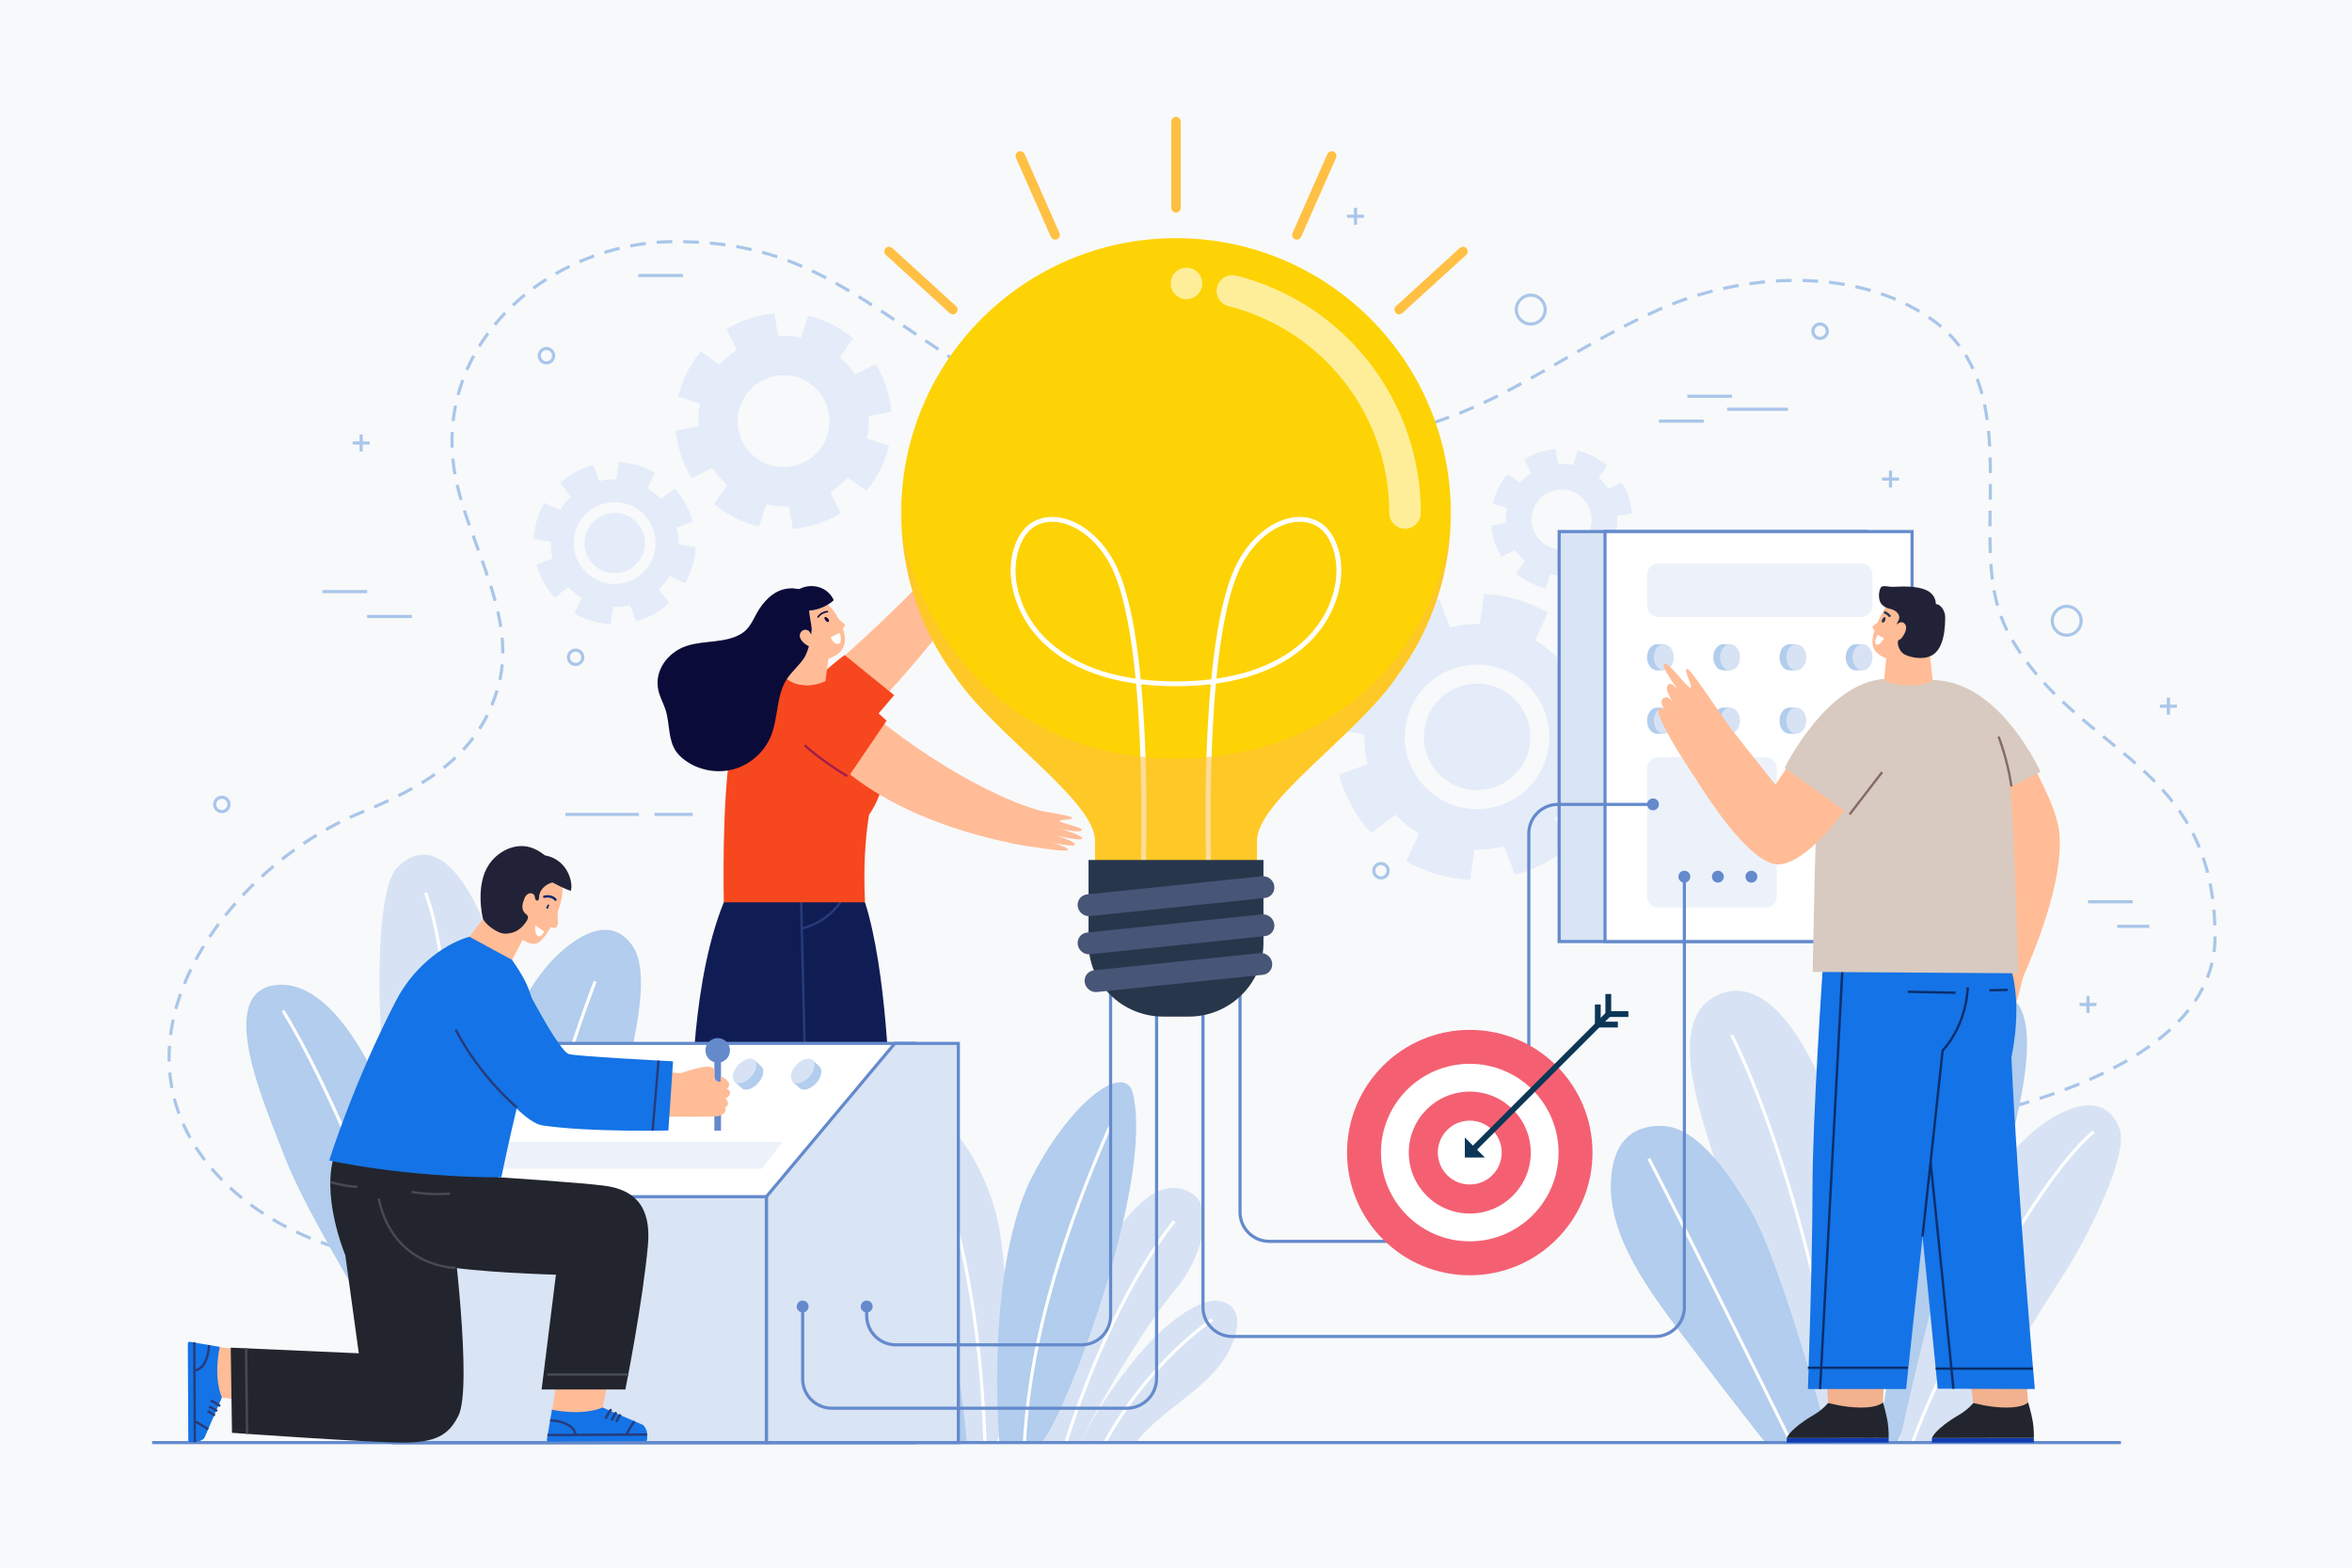 <?xml version="1.0" encoding="utf-8"?>
<!-- Generator: Adobe Illustrator 16.0.0, SVG Export Plug-In . SVG Version: 6.00 Build 0)  -->
<!DOCTYPE svg PUBLIC "-//W3C//DTD SVG 1.1//EN" "http://www.w3.org/Graphics/SVG/1.1/DTD/svg11.dtd">
<svg version="1.1" xmlns="http://www.w3.org/2000/svg" xmlns:xlink="http://www.w3.org/1999/xlink" x="0px" y="0px" width="750px"
	 height="500px" viewBox="0 0 750 500" enable-background="new 0 0 750 500" xml:space="preserve">
<g id="BACKGROUND">
	<rect fill="#F8F9FA" width="750" height="500"/>
</g>
<g id="OBJECTS">
	<g>
		<g>
			<g>
				<path fill="none" stroke="#A9C6EA" stroke-miterlimit="10" d="M112.8,399.431c-0.807-0.197-1.613-0.405-2.42-0.626"/>
				<path fill="none" stroke="#A9C6EA" stroke-miterlimit="10" stroke-dasharray="4.995,3.497" d="M107.025,397.823
					c-15.054-4.706-29.622-13.339-39.698-25.309c-35.489-42.162,6.098-96.202,47.476-113.218
					c20.178-8.298,38.364-18.213,44.295-41.221c5.674-22.01-9.862-45.014-13.872-66.016c-8.073-42.283,29.95-74.989,70.064-74.994
					c36.975-0.004,53.619,14.09,90.307,38.669c27.733,18.58,79.81,29.474,119.816,25.547c47.646-4.677,65.612-25.547,103.588-42.537
					c26.136-11.692,62.569-14.193,87.02,3.137c26.116,18.512,16.192,54.762,19.165,81.83c0.747,6.807,2.52,13.459,5.913,19.447
					c21.397,37.758,65.228,39.701,65.228,95.613c0,40.34-64.365,56.323-99.121,61.575"/>
				<path fill="none" stroke="#A9C6EA" stroke-miterlimit="10" d="M605.474,360.604c-0.844,0.123-1.669,0.239-2.472,0.349"/>
			</g>
		</g>
		<line fill="none" stroke="#A9C6EA" stroke-miterlimit="10" x1="102.802" y1="188.689" x2="117.065" y2="188.689"/>
		<line fill="none" stroke="#A9C6EA" stroke-miterlimit="10" x1="117.065" y1="196.623" x2="131.328" y2="196.623"/>
		<line fill="none" stroke="#A9C6EA" stroke-miterlimit="10" x1="538.056" y1="126.382" x2="552.318" y2="126.382"/>
		<line fill="none" stroke="#A9C6EA" stroke-miterlimit="10" x1="529.003" y1="134.315" x2="543.266" y2="134.315"/>
		<line fill="none" stroke="#A9C6EA" stroke-miterlimit="10" x1="550.738" y1="130.531" x2="570.121" y2="130.531"/>
		<line fill="none" stroke="#A9C6EA" stroke-miterlimit="10" x1="675.125" y1="295.451" x2="685.388" y2="295.451"/>
		<line fill="none" stroke="#A9C6EA" stroke-miterlimit="10" x1="665.819" y1="287.608" x2="680.082" y2="287.608"/>
		<line fill="none" stroke="#A9C6EA" stroke-miterlimit="10" x1="203.537" y1="87.877" x2="217.799" y2="87.877"/>
		<line fill="none" stroke="#A9C6EA" stroke-miterlimit="10" x1="180.303" y1="259.756" x2="203.755" y2="259.756"/>
		<line fill="none" stroke="#A9C6EA" stroke-miterlimit="10" x1="208.71" y1="259.756" x2="220.884" y2="259.756"/>
		<circle fill="none" stroke="#A9C6EA" stroke-miterlimit="10" cx="478.101" cy="229.846" r="4.604"/>
		<circle fill="none" stroke="#A9C6EA" stroke-miterlimit="10" cx="659.026" cy="197.991" r="4.604"/>
		<circle fill="none" stroke="#A9C6EA" stroke-miterlimit="10" cx="488.124" cy="98.746" r="4.604"/>
		<circle fill="none" stroke="#A9C6EA" stroke-miterlimit="10" cx="580.385" cy="105.639" r="2.291"/>
		<circle fill="none" stroke="#A9C6EA" stroke-miterlimit="10" cx="440.365" cy="277.712" r="2.29"/>
		<circle fill="none" stroke="#A9C6EA" stroke-miterlimit="10" cx="174.252" cy="113.445" r="2.29"/>
		<circle fill="none" stroke="#A9C6EA" stroke-miterlimit="10" cx="70.744" cy="256.553" r="2.29"/>
		<circle fill="none" stroke="#A9C6EA" stroke-miterlimit="10" cx="183.552" cy="209.636" r="2.29"/>
		<g>
			<line fill="none" stroke="#A9C6EA" stroke-miterlimit="10" x1="115.174" y1="138.573" x2="115.174" y2="143.993"/>
			<line fill="none" stroke="#A9C6EA" stroke-miterlimit="10" x1="117.884" y1="141.283" x2="112.464" y2="141.283"/>
		</g>
		<g>
			<line fill="none" stroke="#A9C6EA" stroke-miterlimit="10" x1="432.253" y1="66.267" x2="432.253" y2="71.687"/>
			<line fill="none" stroke="#A9C6EA" stroke-miterlimit="10" x1="434.963" y1="68.977" x2="429.543" y2="68.977"/>
		</g>
		<g>
			<line fill="none" stroke="#A9C6EA" stroke-miterlimit="10" x1="602.837" y1="150.088" x2="602.837" y2="155.508"/>
			<line fill="none" stroke="#A9C6EA" stroke-miterlimit="10" x1="605.547" y1="152.798" x2="600.127" y2="152.798"/>
		</g>
		<g>
			<line fill="none" stroke="#A9C6EA" stroke-miterlimit="10" x1="691.452" y1="222.533" x2="691.452" y2="227.953"/>
			<line fill="none" stroke="#A9C6EA" stroke-miterlimit="10" x1="694.162" y1="225.243" x2="688.742" y2="225.243"/>
		</g>
		<g>
			<line fill="none" stroke="#A9C6EA" stroke-miterlimit="10" x1="665.819" y1="317.671" x2="665.819" y2="323.091"/>
			<line fill="none" stroke="#A9C6EA" stroke-miterlimit="10" x1="668.529" y1="320.381" x2="663.109" y2="320.381"/>
		</g>
		<g>
			<path fill="#E4ECF9" d="M510.681,257.605c1.731-3.047,3.147-6.336,4.169-9.849c1.021-3.513,1.587-7.048,1.758-10.549
				l-9.632-1.333c0.079-3.25-0.291-6.451-1.06-9.531l9.121-3.406c-1.905-6.914-5.416-13.302-10.232-18.615l-7.765,5.875
				c-2.188-2.3-4.692-4.328-7.479-6.002l4.036-8.848c-3.047-1.731-6.335-3.148-9.849-4.168c-3.513-1.021-7.048-1.587-10.549-1.758
				l-1.334,9.632c-3.249-0.08-6.45,0.291-9.53,1.059l-3.406-9.121c-6.914,1.904-13.302,5.416-18.615,10.232l5.875,7.764
				c-2.3,2.189-4.327,4.693-6.002,7.479l-8.848-4.036c-1.731,3.047-3.147,6.335-4.169,9.848c-1.021,3.513-1.587,7.049-1.758,10.549
				l9.632,1.334c-0.079,3.249,0.291,6.45,1.061,9.53l-9.121,3.406c1.904,6.914,5.416,13.302,10.232,18.615l7.764-5.875
				c2.188,2.3,4.692,4.328,7.479,6.002l-4.036,8.848c3.047,1.731,6.336,3.148,9.849,4.169s7.048,1.587,10.549,1.758l1.334-9.633
				c3.249,0.08,6.45-0.29,9.53-1.059l3.406,9.12c6.914-1.903,13.302-5.415,18.615-10.232l-5.875-7.764
				c2.3-2.188,4.328-4.692,6.002-7.479L510.681,257.605z M464.582,257.141c-12.219-3.55-19.245-16.333-15.694-28.551
				c3.55-12.218,16.333-19.245,28.552-15.694c12.218,3.55,19.244,16.333,15.693,28.552
				C489.583,253.665,476.8,260.691,464.582,257.141z M466.27,251.332c-9.01-2.618-14.191-12.044-11.573-21.055
				s12.045-14.191,21.055-11.573s14.191,12.044,11.573,21.055C484.706,248.769,475.279,253.95,466.27,251.332z"/>
		</g>
		<g>
			<path fill="#E4ECF9" d="M520.43,163.741c-0.15-1.724-0.497-3.458-1.067-5.171s-1.331-3.31-2.244-4.78l-4.288,2.159
				c-0.879-1.343-1.927-2.54-3.104-3.576l2.752-3.942c-2.713-2.275-5.932-3.887-9.379-4.696l-1.508,4.565
				c-1.534-0.321-3.121-0.443-4.723-0.342l-0.841-4.728c-1.724,0.151-3.457,0.498-5.171,1.068c-1.714,0.57-3.31,1.332-4.78,2.244
				l2.159,4.289c-1.343,0.879-2.54,1.927-3.576,3.103l-3.942-2.751c-2.275,2.713-3.887,5.932-4.695,9.379l4.564,1.507
				c-0.32,1.535-0.442,3.121-0.342,4.723l-4.728,0.841c0.151,1.724,0.497,3.458,1.067,5.171s1.332,3.31,2.244,4.78l4.289-2.159
				c0.879,1.343,1.927,2.54,3.103,3.576l-2.751,3.942c2.713,2.276,5.931,3.887,9.379,4.696l1.507-4.565
				c1.535,0.321,3.121,0.443,4.723,0.342l0.841,4.727c1.724-0.151,3.458-0.497,5.172-1.067s3.31-1.332,4.78-2.244l-2.159-4.289
				c1.343-0.879,2.539-1.927,3.576-3.103l3.941,2.751c2.276-2.713,3.888-5.931,4.696-9.379l-4.565-1.507
				c0.321-1.535,0.443-3.121,0.342-4.723L520.43,163.741z M500.996,174.769c-5.017,1.669-10.437-1.044-12.105-6.061
				c-1.669-5.017,1.045-10.436,6.061-12.105c5.017-1.669,10.437,1.044,12.105,6.061C508.726,167.68,506.013,173.1,500.996,174.769z"
				/>
		</g>
		<g>
			<path fill="#E4ECF9" d="M284.241,131.338c-0.231-2.639-0.761-5.292-1.634-7.915c-0.873-2.623-2.038-5.065-3.434-7.316
				l-6.563,3.305c-1.345-2.055-2.949-3.887-4.75-5.474l4.211-6.033c-4.152-3.483-9.078-5.949-14.354-7.187l-2.307,6.986
				c-2.349-0.491-4.776-0.678-7.228-0.523l-1.287-7.235c-2.639,0.231-5.292,0.761-7.915,1.634c-2.623,0.873-5.065,2.038-7.316,3.434
				l3.304,6.564c-2.055,1.345-3.887,2.949-5.473,4.75l-6.033-4.211c-3.483,4.152-5.949,9.078-7.187,14.354l6.986,2.307
				c-0.491,2.349-0.678,4.776-0.523,7.228l-7.235,1.287c0.23,2.639,0.761,5.292,1.634,7.915c0.873,2.623,2.038,5.065,3.434,7.316
				l6.563-3.304c1.345,2.055,2.949,3.887,4.75,5.473l-4.211,6.033c4.152,3.483,9.078,5.95,14.354,7.187l2.307-6.986
				c2.349,0.491,4.776,0.678,7.228,0.523l1.287,7.235c2.639-0.23,5.292-0.761,7.915-1.634c2.623-0.873,5.065-2.038,7.316-3.434
				l-3.305-6.564c2.056-1.345,3.888-2.949,5.474-4.75l6.033,4.211c3.483-4.152,5.949-9.078,7.187-14.354l-6.986-2.307
				c0.491-2.349,0.678-4.776,0.523-7.228L284.241,131.338z M254.497,148.217c-7.677,2.555-15.972-1.599-18.527-9.276
				c-2.555-7.678,1.598-15.973,9.276-18.527c7.678-2.555,15.972,1.598,18.527,9.276S262.175,145.662,254.497,148.217z"/>
		</g>
		<g>
			<path fill="#E4ECF9" d="M218.483,186.003c0.981-1.726,1.783-3.589,2.361-5.579c0.579-1.99,0.899-3.993,0.996-5.976l-5.457-0.756
				c0.045-1.84-0.165-3.654-0.6-5.399l5.167-1.929c-1.079-3.917-3.068-7.536-5.797-10.545l-4.398,3.328
				c-1.24-1.303-2.658-2.452-4.236-3.4l2.287-5.012c-1.727-0.981-3.589-1.784-5.579-2.362c-1.99-0.578-3.993-0.899-5.976-0.996
				l-0.755,5.457c-1.841-0.045-3.654,0.165-5.399,0.6l-1.93-5.167c-3.917,1.079-7.535,3.068-10.545,5.796l3.328,4.398
				c-1.303,1.24-2.452,2.659-3.4,4.237l-5.012-2.287c-0.981,1.726-1.783,3.589-2.361,5.579c-0.578,1.99-0.899,3.993-0.996,5.976
				l5.457,0.756c-0.045,1.84,0.165,3.654,0.6,5.399l-5.167,1.929c1.079,3.917,3.068,7.536,5.796,10.545l4.398-3.328
				c1.24,1.303,2.658,2.452,4.236,3.4l-2.286,5.012c1.726,0.981,3.589,1.784,5.579,2.362c1.99,0.578,3.992,0.899,5.976,0.996
				l0.755-5.457c1.841,0.045,3.654-0.165,5.399-0.6l1.93,5.167c3.917-1.079,7.535-3.068,10.545-5.796l-3.328-4.398
				c1.302-1.24,2.451-2.658,3.4-4.236L218.483,186.003z M192.37,185.74c-6.921-2.011-10.902-9.252-8.891-16.174
				s9.252-10.902,16.174-8.891s10.902,9.252,8.89,16.174C206.532,183.771,199.291,187.751,192.37,185.74z M193.326,182.45
				c-5.104-1.483-8.04-6.823-6.556-11.927c1.483-5.104,6.823-8.039,11.927-6.556c5.104,1.483,8.04,6.823,6.556,11.927
				C203.77,180.998,198.43,183.933,193.326,182.45z"/>
		</g>
	</g>
	<g>
		<g>
			<g>
				<path fill="#D7E3F4" d="M344.312,460.203c3.045-6.284,18.922-33.785,35.661-42.871c2.127-1.154,4.371-2.225,6.781-2.451
					s5.039,0.537,6.498,2.469c1.33,1.763,1.478,4.168,1.094,6.343c-3.04,17.203-22.634,23.791-32.204,36.511"/>
			</g>
			<path fill="#D7E3F4" d="M344.312,460.101c0,0,15.75-31.092,31.129-49.614c7.279-8.768,12.28-25.009,4.626-29.876
				c-11.077-7.04-21.96,8.644-26.946,16.431c-7.542,11.777-13.089,24.81-17.367,38.087c-0.62,1.923-6.269,24.973-6.381,24.973
				c0.005,0,3.819,0,3.819,0H344.312z"/>
			<path fill="none" stroke="#FFFFFF" stroke-miterlimit="10" d="M374.432,389.515c-14.524,18.363-26.572,45.549-34.577,70.586"/>
			<path fill="#B2CDED" d="M311.284,460.101c0,0-1.829-47.841-22.997-69.958c-5.719-5.976-15.096-12.187-22.79-13.888
				c-9.972-2.205-9.701,9.522-7.896,17.121c2.34,9.847,10.387,15.986,16.19,23.32c10.678,13.495,17.051,22.403,24.848,43.404"/>
			<path fill="#D7E3F4" d="M317.647,460.101c5.715-10.457,3.705-55.165,0.839-69.169c-1.992-9.733-6.078-19.23-11.667-27.003
				c-5.065-7.043-20.202-22.567-29.11-16.259c-5.152,3.649,2.651,16.791,4.71,20.737c6.676,12.795,11.968,26.474,16.104,40.544
				c4.785,16.275,8.404,33.381,9.698,50.498c0.017,0.217,0.031,0.435,0.046,0.651"/>
			<path fill="#B2CDED" d="M318.692,460.101c-1.883-25.034-0.678-63.453,10.607-85.155c12.797-24.608,29.479-35.971,31.9-26.38
				c7.023,27.817-21.158,102.633-29.094,111.535"/>
			<path fill="none" stroke="#FFFFFF" stroke-miterlimit="10" d="M262.701,384.243c22.777,15.879,38.499,45.954,41.425,75.857"/>
			<path fill="none" stroke="#FFFFFF" stroke-miterlimit="10" d="M286.007,355.654c11.192,9.994,16.882,25.627,20.322,40.764
				c4.738,20.847,7.017,42.212,7.765,63.683"/>
			<path fill="none" stroke="#FFFFFF" stroke-miterlimit="10" d="M354.011,359.094c-13.777,31.652-25.396,65.851-27.34,101.007"/>
			<path fill="none" stroke="#FFFFFF" stroke-miterlimit="10" d="M386.518,420.885c0,0-20.135,13.375-34.188,39.216"/>
		</g>
		<g>
			<path fill="#B2CDED" d="M592.55,460.021c2.99-39.539-0.342-78.318,14.721-115.786c4.274-10.635,14.016-27.409,27.487-27.982
				c20.808-0.886,8.067,40.917,4.298,56.561c-2.424,10.059-6.038,20.065-9.794,29.686c-6.657,17.056-16.67,40.903-24.236,57.522"/>
			<path fill="#D7E3F4" d="M581.747,460.021c-6.552-16.762-12.961-33.579-19.441-50.368c-5.747-14.891-12.435-29.451-17.078-44.748
				c-3.535-11.644-12.67-38.327,0.703-46.529c23.814-14.605,42.846,41.911,45.358,61.983c3.311,26.456,2.596,53.067,2.993,79.662"/>
			<path fill="#B2CDED" d="M562.823,460.021c0,0-13.916-17.777-20.192-26.115c-14.021-18.622-31.308-38.849-28.728-59.782
				c0.594-4.818,2.359-10.182,7.2-13.031c2.96-1.742,6.636-2.226,9.997-1.905c11.394,1.085,21.601,17.631,26.726,26.112
				c10.038,16.611,25.582,74.722,25.582,74.722"/>
			<path fill="none" stroke="#FFFFFF" stroke-miterlimit="10" d="M552.178,330.093c16.987,34.354,33.566,97.971,33.975,129.928"/>
			<path fill="none" stroke="#FFFFFF" stroke-miterlimit="10" d="M525.771,369.547c14.946,28.713,45.345,90.474,45.345,90.474"/>
			<path fill="none" stroke="#FFFFFF" stroke-miterlimit="10" d="M633.894,325.345c-12.197,27.199-28.912,86.156-35.644,134.756"/>
			<path fill="#D7E3F4" d="M605.613,460.021c0,0,6.954-30.986,11.769-48.576c5.235-19.127,22.361-48.402,40.363-56.721
				c4.144-1.915,9.139-3.229,13.146-1.045c2.45,1.336,4.119,3.815,5.023,6.455c3.063,8.948-11.926,37.205-17.08,45.135
				c-10.095,15.529-24.552,40.202-36.014,54.752"/>
			<path fill="none" stroke="#FFFFFF" stroke-miterlimit="10" d="M667.552,360.953c-21.283,18.479-49.755,77.398-57.715,99.067"/>
		</g>
		<g>
			<path fill="#B2CDED" d="M143.762,440.742c-2.726-14.451-7.196-43.105-10.587-60.689c-1.641-8.51-6.391-18.903-9.405-26.976
				c-5.5-14.73-18.79-40.326-35.27-38.958c-20.448,1.698-3.923,38.459,1.285,52.337c3.348,8.922,7.857,17.654,12.466,26.015
				c8.171,14.822,20.285,35.463,29.303,49.775"/>
			<path fill="#B2CDED" d="M155.566,425.147c-4.99-13.052-3.642-29.651-3.625-43.465c0.03-24.86,8.663-59.812,24.852-76.125
				c6.673-6.726,17.715-14.204,24.888-3.923c6.793,9.735-1.061,36.196-3.535,47.565c-4.846,22.265-28.053,63.502-34.757,85.06"/>
			<path fill="none" stroke="#FFFFFF" stroke-miterlimit="10" d="M189.792,313.002c-11.502,29.836-26.965,84.274-30.911,116.007"/>
			<path fill="none" stroke="#FFFFFF" stroke-miterlimit="10" d="M90.229,322.346c14.577,23.447,35.943,73.672,47.249,117.385"/>
			<path fill="#D7E3F4" d="M144.344,409.146c6.133-10.037,13.408-42.618,15.067-54.264c2.333-16.374,2.584-33.673-1.469-49.803
				c-2.735-10.883-15.253-43.438-30.96-28.756c-7.376,6.895-6.199,44.47-5.32,54.528c1.721,19.697,11.924,54.97,15.425,74.43"/>
			<path fill="none" stroke="#FFFFFF" stroke-miterlimit="10" d="M135.681,284.72c10.785,28.091,8.054,97.896,4.684,122.308"/>
		</g>
	</g>
	<line fill="none" stroke="#648ACC" stroke-miterlimit="10" x1="48.498" y1="460.101" x2="676.324" y2="460.101"/>
	<g>
		<g>
			<g>
				<path fill="#FFBC96" d="M301.888,177.425c3.068-3.027,10.516-13.259,11.362-13.007c0.846,0.252-1.727,3.885-0.994,3.962
					c0.733,0.077,5.07-5.245,5.848-4.768c1.054,0.647-3.68,5.86-3.68,5.86s5.469-5.452,6.221-4.626
					c0.533,0.585-3.45,4.938-4.763,6.792c1.679-1.829,4.751-4.468,5.292-3.85c0.536,0.614-2.112,3.634-4.018,6.058
					c1.331-1.401,3.889-3.819,4.416-3.271c0.524,0.546-5.883,10.303-11.752,17.421"/>
			</g>
			<path fill="#FFBC96" d="M262.821,214.795c26.108-22.307,43.625-42.703,43.625-42.703l9.805,6.548
				c0,0-16.456,25.513-37.996,47.468"/>
			<path fill="#F7471E" d="M255.023,222.253c5.393-6.773,14.3-13.324,14.3-13.324l15.814,12.786l-13.879,16.282"/>
		</g>
		<g>
			<g>
				<path fill="#F886BC" d="M282.268,338.241l-8.372,110.248l9.906,6.307c0,0-27.223,1.416-28.108,0.525
					c-0.885-0.893,1.117-6.998,1.117-6.998l-4.545-110.345L282.268,338.241z"/>
				<path fill="#28364C" d="M260.029,455.244l-4.054-3.986l0.573-2.094l6.23,6.09l2.999,0.011l10.566-5.216l11.471,7.181
					c1.325,0.829,0.733,2.877-0.831,2.871l-15.418-0.056l-4.921-3.424l-1.397-0.005l-0.012,3.405l-10.041-0.037l0.018-4.758
					L260.029,455.244z"/>
			</g>
			<g>
				<path fill="#F886BC" d="M260.28,337.653l-24.693,110.836l9.905,6.307c0,0-27.223,1.416-28.108,0.525
					c-0.885-0.893,1.117-6.998,1.117-6.998l7.217-110.67H260.28z"/>
				<path fill="#28364C" d="M221.721,455.244l-4.053-3.986l0.573-2.094l6.229,6.09l3,0.011l10.566-5.216l11.471,7.181
					c1.326,0.829,0.733,2.877-0.83,2.871l-15.418-0.056l-4.92-3.424l-1.397-0.005l-0.012,3.405l-10.041-0.037l0.017-4.758
					L221.721,455.244z"/>
			</g>
			<path fill="#101D54" d="M234.319,280.479c-13.584,23.906-13.559,68.384-13.559,68.384h62.971c0,0-0.868-39.065-7.9-61.076
				L234.319,280.479z"/>
			
				<line fill="none" stroke="#273B7A" stroke-width="0.75" stroke-miterlimit="10" x1="255.361" y1="282.628" x2="256.931" y2="348.863"/>
			<path fill="none" stroke="#273B7A" stroke-width="0.75" stroke-miterlimit="10" d="M269.295,285.413
				c0,0-3.184,8.067-13.934,10.858"/>
		</g>
		<g>
			<g>
				<path fill="#FFBC96" d="M324.974,257.233c4.138,1.205,16.702,2.728,16.894,3.589c0.191,0.861-4.235,0.384-3.945,1.063
					c0.29,0.678,7.05,1.873,7.012,2.785c-0.051,1.235-6.91-0.359-6.91-0.359s7.425,2.122,7.07,3.181
					c-0.251,0.75-5.993-0.608-8.251-0.853c2.415,0.575,6.216,1.973,5.939,2.746c-0.275,0.767-4.203-0.075-7.248-0.56
					c1.872,0.48,5.23,1.537,5.007,2.264c-0.222,0.725-9.917-0.656-18.993-2.315"/>
			</g>
			<path fill="#F7471E" d="M250.895,215.863c0,0,1.037,2.661,6.69,2.661c3.949,0,5.437-2.07,5.437-2.07s1.455,1.304,17.011,21.721
				c3.293,4.323,2.583,13.649-2.923,21.715c-1.303,8.096-1.789,17.531-1.278,27.896h-45.024c0,0-0.786-32.349,2.328-49.991
				C234.978,227.361,242.803,219.064,250.895,215.863z"/>
			<path fill="#FFBC96" d="M280.637,229.846c30,23.539,50.804,28.647,50.804,28.647l-2.447,11.533c0,0-36.032-4.57-59.699-24.462"/>
			<path fill-rule="evenodd" clip-rule="evenodd" fill="#F7471E" d="M263.214,217.233c7.697,1.294,19.509,12.624,19.509,12.624
				l-12.536,18.401c0,0-5.322-3.685-12.536-9.884"/>
			<path fill="none" stroke="#A31D4A" stroke-width="0.75" stroke-miterlimit="10" d="M270.187,247.566
				c-9.39-5.717-13.613-9.91-13.613-9.91"/>
		</g>
		<g>
			<path fill-rule="evenodd" clip-rule="evenodd" fill="#FFBC96" d="M266.575,195.923c3.13,5.174,4.425,10.348,0.04,13.001
				c-4.386,2.653-11.437,3.973-15.921-3.394c-3.144-5.165-2.112-11.519,2.273-14.171
				C257.352,188.706,263.445,190.749,266.575,195.923z"/>
			<g>
				<path fill="#0B0B3A" d="M262.93,197.247c0.145,0.525,0.559,1.143,1.078,1.125c0.147-0.005,0.256-0.095,0.303-0.231
					C264.614,197.246,262.627,196.15,262.93,197.247z"/>
			</g>
			<path fill="none" stroke="#0B0B3A" stroke-width="0.5" stroke-linecap="round" stroke-miterlimit="10" d="M260.854,196.801
				c0.808-1.14,1.882-1.605,2.973-1.736"/>
			<path fill="#FFFFFF" d="M267.767,201.821l-2.902,1.45c0,0,1.024,2.503,2.592,2.035
				C268.767,204.915,267.767,201.821,267.767,201.821z"/>
			<path fill-rule="evenodd" clip-rule="evenodd" fill="#FFBC96" d="M263.214,217.233c0,0-2.506,1.37-5.629,1.292
				c-4.53-0.113-6.69-1.925-6.69-1.925l2.987-12.763l10.983,0.802L263.214,217.233z"/>
			<path fill-rule="evenodd" clip-rule="evenodd" fill="#FFBC96" d="M265.517,196.159c0,0,3.751,2.508,3.884,3.175
				c0.133,0.668-1.454,1.633-1.454,1.633"/>
			<g>
				<path fill="#0B0B3A" d="M255.023,187.796c-0.405,0.205-1.804-0.173-2.312-0.173c-0.713,0-1.427,0.052-2.129,0.181
					c-4.182,0.763-7.305,4.224-9.274,7.784c-1.292,2.338-2.379,4.935-4.732,6.419c-5.172,3.261-11.961,2.094-17.756,4.045
					c-5.897,1.985-10.414,7.97-8.833,14.354c0.518,2.091,1.615,3.992,2.261,6.047c1.379,4.383,0.734,9.485,3.367,13.251
					c0.707,1.01,1.618,1.865,2.6,2.61c4.403,3.344,10.393,4.496,15.723,3.021c5.329-1.474,9.876-5.54,11.934-10.672
					c2.34-5.834,1.609-12.785,5.023-18.064c1.595-2.465,3.976-4.346,5.56-6.819c1.447-2.26,2.208-6.511,2.382-9.231
					c0.04-0.628-1.085-5.854-0.748-5.854c2.708,0,6.177-1.685,7.777-3.286C263.827,186.932,258.618,185.974,255.023,187.796z"/>
			</g>
			<path fill="#FFBC96" d="M257.947,201.231c0,0-1.573-1.09-2.607,0.455c-1.336,1.997,1.881,4.521,3.43,4.637
				c1.549,0.117,1.51-1.565,1.51-1.565"/>
		</g>
	</g>
	<g>
		<g>
			<g>
				<rect x="497.179" y="169.538" fill="#D9E4F4" stroke="#648ACC" stroke-miterlimit="10" width="97.91" height="130.753"/>
			</g>
			<g>
				<rect x="511.803" y="169.538" fill="#FFFFFF" stroke="#648ACC" stroke-miterlimit="10" width="97.91" height="130.753"/>
			</g>
			<path opacity="0.45" fill="#D7E3F4" d="M593.504,196.803h-64.7c-1.985,0-3.595-1.609-3.595-3.595v-9.902
				c0-1.985,1.609-3.595,3.595-3.595h64.7c1.985,0,3.595,1.609,3.595,3.595v9.902C597.099,195.194,595.489,196.803,593.504,196.803z
				"/>
			<path opacity="0.45" fill="#D7E3F4" d="M562.989,289.506h-34.186c-1.985,0-3.595-1.609-3.595-3.595v-40.862
				c0-1.986,1.609-3.595,3.595-3.595h34.186c1.985,0,3.595,1.609,3.595,3.595v40.862
				C566.584,287.896,564.975,289.506,562.989,289.506z"/>
			<g>
				<path fill="#B2CDED" d="M530.571,213.809c0,0-0.424,0-2.182,0c-1.757,0-3.181-1.868-3.181-4.172s1.424-4.172,3.181-4.172
					c0.333,0,2.182,0,2.182,0V213.809z"/>
				<ellipse fill="#D7E3F4" cx="530.571" cy="209.636" rx="3.182" ry="4.172"/>
			</g>
			<g>
				<path fill="#B2CDED" d="M551.687,213.809c0,0-0.424,0-2.181,0c-1.758,0-3.182-1.868-3.182-4.172s1.424-4.172,3.182-4.172
					c0.332,0,2.181,0,2.181,0V213.809z"/>
				<ellipse fill="#D7E3F4" cx="551.687" cy="209.636" rx="3.181" ry="4.172"/>
			</g>
			<g>
				<path fill="#B2CDED" d="M572.803,213.809c0,0-0.425,0-2.182,0s-3.182-1.868-3.182-4.172s1.425-4.172,3.182-4.172
					c0.333,0,2.182,0,2.182,0V213.809z"/>
				<ellipse fill="#D7E3F4" cx="572.802" cy="209.636" rx="3.181" ry="4.172"/>
			</g>
			<g>
				<path fill="#B2CDED" d="M593.918,213.809c0,0-0.425,0-2.182,0s-3.182-1.868-3.182-4.172s1.425-4.172,3.182-4.172
					c0.333,0,2.182,0,2.182,0V213.809z"/>
				<ellipse fill="#D7E3F4" cx="593.917" cy="209.636" rx="3.181" ry="4.172"/>
			</g>
			<g>
				<path fill="#B2CDED" d="M530.571,234.019c0,0-0.424,0-2.182,0c-1.757,0-3.181-1.868-3.181-4.172s1.424-4.172,3.181-4.172
					c0.333,0,2.182,0,2.182,0V234.019z"/>
				<ellipse fill="#D7E3F4" cx="530.571" cy="229.846" rx="3.182" ry="4.172"/>
			</g>
			<g>
				<path fill="#B2CDED" d="M551.687,234.019c0,0-0.424,0-2.181,0c-1.758,0-3.182-1.868-3.182-4.172s1.424-4.172,3.182-4.172
					c0.332,0,2.181,0,2.181,0V234.019z"/>
				<ellipse fill="#D7E3F4" cx="551.687" cy="229.846" rx="3.181" ry="4.172"/>
			</g>
			<g>
				<path fill="#B2CDED" d="M572.803,234.019c0,0-0.425,0-2.182,0s-3.182-1.868-3.182-4.172s1.425-4.172,3.182-4.172
					c0.333,0,2.182,0,2.182,0V234.019z"/>
				<ellipse fill="#D7E3F4" cx="572.802" cy="229.846" rx="3.181" ry="4.172"/>
			</g>
			<g>
				<path fill="#B2CDED" d="M593.918,234.019c0,0-0.425,0-2.182,0s-3.182-1.868-3.182-4.172s1.425-4.172,3.182-4.172
					c0.333,0,2.182,0,2.182,0V234.019z"/>
				<ellipse fill="#D7E3F4" cx="593.917" cy="229.846" rx="3.181" ry="4.172"/>
			</g>
		</g>
		<g>
			<polygon fill="#FFFFFF" stroke="#648ACC" stroke-miterlimit="10" points="125.38,460.101 291.542,460.101 291.542,332.776 
				167.191,332.776 125.38,381.67 			"/>
			<polygon fill="#D9E4F4" stroke="#648ACC" stroke-miterlimit="10" points="244.373,460.101 305.596,460.101 305.596,332.776 
				285.339,332.776 244.373,381.67 			"/>
			<rect x="125.38" y="381.67" fill="#D9E4F4" stroke="#648ACC" stroke-miterlimit="10" width="118.992" height="78.431"/>
			<g>
				<path fill="#B2CDED" d="M255.019,347.054c1.139,1.043,3.469,0.342,5.205-1.567c1.735-1.908,2.219-4.301,1.08-5.344
					c-0.773-0.707-2.36-2.16-2.36-2.16l-6.285,6.911C252.658,344.894,253.879,346.011,255.019,347.054z"/>
				<path fill="#D7E3F4" d="M252.807,345.03c1.139,1.042,3.469,0.341,5.205-1.568c1.736-1.908,2.219-4.301,1.08-5.344
					c-1.139-1.042-3.469-0.341-5.205,1.568C252.151,341.595,251.668,343.987,252.807,345.03z"/>
			</g>
			<g>
				<path fill="#B2CDED" d="M236.496,347.054c1.139,1.043,3.47,0.342,5.205-1.567c1.735-1.908,2.219-4.301,1.08-5.344
					c-0.773-0.707-2.36-2.16-2.36-2.16l-6.285,6.911C234.136,344.894,235.357,346.011,236.496,347.054z"/>
				<path fill="#D7E3F4" d="M234.285,345.03c1.139,1.042,3.469,0.341,5.205-1.568c1.735-1.908,2.219-4.301,1.08-5.344
					c-1.139-1.042-3.469-0.341-5.205,1.568C233.629,341.595,233.146,343.987,234.285,345.03z"/>
			</g>
			<g>
				<path fill="#B2CDED" d="M198.371,347.054c1.139,1.043,3.47,0.342,5.206-1.567c1.735-1.908,2.219-4.301,1.08-5.344
					c-0.773-0.707-2.36-2.16-2.36-2.16l-6.285,6.911C196.011,344.894,197.232,346.011,198.371,347.054z"/>
				<path fill="#D7E3F4" d="M196.16,345.03c1.139,1.042,3.469,0.341,5.205-1.568c1.736-1.908,2.219-4.301,1.08-5.344
					c-1.139-1.042-3.469-0.341-5.205,1.568C195.504,341.595,195.021,343.987,196.16,345.03z"/>
			</g>
			<g>
				<path fill="#B2CDED" d="M178.731,347.054c1.139,1.043,3.47,0.342,5.205-1.567c1.735-1.908,2.219-4.301,1.08-5.344
					c-0.773-0.707-2.361-2.16-2.361-2.16l-6.285,6.911C176.371,344.894,177.592,346.011,178.731,347.054z"/>
				<path fill="#D7E3F4" d="M176.52,345.03c1.138,1.042,3.469,0.341,5.205-1.568c1.735-1.908,2.219-4.301,1.08-5.344
					c-1.139-1.042-3.469-0.341-5.205,1.568C175.864,341.595,175.38,343.987,176.52,345.03z"/>
			</g>
			<polygon opacity="0.45" fill="#D7E3F4" points="242.955,372.759 249.558,364.204 149.015,364.204 141.46,372.759 			"/>
		</g>
		<path fill="none" stroke="#648ACC" stroke-miterlimit="10" d="M354.147,313.278v106.335c0,5.143-4.169,9.313-9.313,9.313H285.68
			c-5.143,0-9.313-4.17-9.313-9.313v-3.049"/>
		<path fill="none" stroke="#648ACC" stroke-miterlimit="10" d="M368.807,318.158v121.485c0,5.245-4.252,9.497-9.497,9.497h-94.048
			c-5.143,0-9.313-4.169-9.313-9.313v-23.264"/>
		<path fill="none" stroke="#648ACC" stroke-miterlimit="10" d="M395.419,316.124v70.479c0,5.144,4.169,9.313,9.313,9.313h73.46
			c5.143,0,9.313-4.169,9.313-9.313V265.865c0-5.144,4.169-9.313,9.313-9.313h30.289"/>
		<path fill="none" stroke="#648ACC" stroke-miterlimit="10" d="M383.609,318.158v98.782c0,5.143,4.17,9.313,9.313,9.313h134.871
			c5.144,0,9.313-4.17,9.313-9.313V279.608"/>
		<g>
			<g>
				<g>
					<path fill="#FDD305" d="M287.375,163.584c0-48.395,39.231-87.625,87.625-87.625c48.395,0,87.625,39.231,87.625,87.625
						c0,19.291-6.238,37.122-16.801,51.596l0,0c-12.508,18.848-45.007,40.127-45.007,52.876v14.565c0,2.907-2.357,5.264-5.265,5.264
						h-14.082H368.53h-14.083c-2.907,0-5.264-2.356-5.264-5.264v-14.565c0-12.749-32.5-34.029-45.007-52.876l0,0
						C293.613,200.706,287.375,182.875,287.375,163.584z"/>
				</g>
			</g>
			<g>
				<path fill="#FFFFFF" d="M384.95,286.434c-0.103-2.195-1.671-37.371,1.146-68.197c-3.451,0.409-7.146,0.626-11.096,0.626
					c-3.95,0-7.644-0.217-11.095-0.626c2.816,30.827,1.247,66.002,1.145,68.197l-1.545-0.072c0.025-0.541,1.649-36.924-1.229-68.335
					c-25.989-3.614-37.622-18.337-39.71-32.232c-1.221-8.121,1.553-16.204,6.595-19.219c3.059-1.829,6.755-2.2,10.689-1.071
					c6.189,1.775,12.071,7.108,15.735,14.266c4.23,8.266,6.731,21.99,8.173,36.889c3.485,0.429,7.229,0.657,11.244,0.657
					c4.016,0,7.759-0.229,11.243-0.657c1.442-14.899,3.943-28.623,8.175-36.889c3.663-7.157,9.545-12.49,15.734-14.266
					c3.934-1.128,7.631-0.758,10.689,1.071c5.041,3.015,7.815,11.098,6.594,19.219c-2.089,13.896-13.722,28.619-39.711,32.232
					c-2.879,31.411-1.254,67.794-1.229,68.335L384.95,286.434z M414.487,166.414c-1.255,0-2.564,0.192-3.908,0.578
					c-5.785,1.66-11.313,6.7-14.785,13.484c-4.068,7.949-6.5,21.337-7.92,35.966c24.896-3.589,36.04-17.625,38.032-30.877
					c1.113-7.406-1.405-14.999-5.858-17.662C418.392,166.913,416.511,166.414,414.487,166.414z M335.513,166.414
					c-2.023,0-3.905,0.499-5.561,1.489c-4.453,2.663-6.972,10.255-5.859,17.662c1.992,13.252,13.135,27.288,38.032,30.877
					c-1.42-14.629-3.851-28.017-7.92-35.966c-3.472-6.784-8.999-11.824-14.784-13.484
					C338.077,166.605,336.768,166.414,335.513,166.414z"/>
			</g>
			<g>
				<path fill="#FFEE99" d="M448.037,168.612c-2.776,0-5.027-2.251-5.027-5.028c0-31.179-21.08-58.292-51.262-65.933
					c-2.692-0.681-4.322-3.416-3.641-6.108c0.682-2.692,3.415-4.324,6.107-3.64c34.65,8.772,58.85,39.893,58.85,75.681
					C453.064,166.361,450.813,168.612,448.037,168.612z"/>
			</g>
			<g>
				<circle fill="#FFEE99" cx="378.339" cy="90.409" r="5.027"/>
			</g>
			<g opacity="0.55">
				<g>
					<g>
						<path fill="#FFC043" d="M462.457,168.766c-4.836,35.93-33.845,73.127-87.457,73.127c-53.612,0-81.538-38.938-87.457-73.127
							c1.01,17.296,7.024,33.247,16.633,46.415l0,0c12.507,18.848,45.007,40.127,45.007,52.876v14.565
							c0,2.907,2.356,5.264,5.264,5.264h14.083h12.941h14.082c2.907,0,5.265-2.356,5.265-5.264v-14.565
							c0-12.749,32.499-34.029,45.007-52.876l0,0C455.434,202.012,461.446,186.062,462.457,168.766z"/>
					</g>
				</g>
			</g>
			<g>
				<path fill="#28364C" d="M402.888,274.276h-55.775v26.582c0,4.341,1.235,8.592,3.562,12.257l0,0
					c4.397,6.928,12.032,11.124,20.237,11.124h8.177c8.205,0,15.84-4.196,20.237-11.124l0,0c2.326-3.665,3.562-7.916,3.562-12.257
					V274.276z"/>
			</g>
			<g>
				<g>
					<path fill="#475577" d="M347.108,292.202c0.16,0.005,0.32,0,0.483-0.018l55.774-5.781c1.904-0.197,3.233-1.909,2.97-3.822
						s-2.024-3.306-3.925-3.106l-55.776,5.782c-1.903,0.197-3.233,1.908-2.969,3.821
						C343.906,290.828,345.398,292.142,347.108,292.202z"/>
				</g>
			</g>
			<g>
				<g>
					<path fill="#475577" d="M347.108,304.368c0.16,0.005,0.32,0,0.483-0.018l55.774-5.781c1.904-0.197,3.233-1.908,2.97-3.822
						c-0.264-1.913-2.024-3.303-3.925-3.106l-55.776,5.782c-1.903,0.197-3.233,1.908-2.969,3.821
						C343.906,302.995,345.398,304.309,347.108,304.368z"/>
				</g>
			</g>
			<g>
				<g>
					<path fill="#475577" d="M349.336,316.41c0.159,0.006,0.32,0,0.482-0.017l52.867-5.481c1.904-0.197,3.233-1.908,2.97-3.821
						c-0.265-1.913-2.027-3.306-3.926-3.106l-52.867,5.48c-1.904,0.197-3.234,1.908-2.969,3.822
						C346.134,315.037,347.625,316.351,349.336,316.41z"/>
				</g>
			</g>
			<g>
				
					<line fill="#FFCD5C" stroke="#FFC043" stroke-width="3" stroke-linecap="round" stroke-linejoin="round" stroke-miterlimit="10" x1="375" y1="38.759" x2="375" y2="66.295"/>
				<g>
					
						<line fill="#FFCD5C" stroke="#FFC043" stroke-width="3" stroke-linecap="round" stroke-linejoin="round" stroke-miterlimit="10" x1="424.657" y1="49.727" x2="413.536" y2="74.917"/>
					
						<line fill="#FFCD5C" stroke="#FFC043" stroke-width="3" stroke-linecap="round" stroke-linejoin="round" stroke-miterlimit="10" x1="466.51" y1="80.193" x2="446.163" y2="98.746"/>
					
						<line fill="#FFCD5C" stroke="#FFC043" stroke-width="3" stroke-linecap="round" stroke-linejoin="round" stroke-miterlimit="10" x1="325.343" y1="49.727" x2="336.464" y2="74.917"/>
					
						<line fill="#FFCD5C" stroke="#FFC043" stroke-width="3" stroke-linecap="round" stroke-linejoin="round" stroke-miterlimit="10" x1="283.49" y1="80.193" x2="303.837" y2="98.746"/>
				</g>
			</g>
		</g>
		<circle fill="#648ACC" cx="255.949" cy="416.707" r="1.897"/>
		<circle fill="#648ACC" cx="276.368" cy="416.707" r="1.897"/>
		<circle fill="#648ACC" cx="537.106" cy="279.608" r="1.897"/>
		<circle fill="#648ACC" cx="547.793" cy="279.608" r="1.897"/>
		<circle fill="#648ACC" cx="558.481" cy="279.608" r="1.897"/>
		<circle fill="#648ACC" cx="527.106" cy="256.553" r="1.897"/>
	</g>
	<g>
		<circle fill="#F46072" cx="468.677" cy="367.604" r="39.134"/>
		<circle fill="#FFFFFF" cx="468.677" cy="367.604" r="28.312"/>
		<circle fill="#F46072" cx="468.677" cy="367.604" r="19.447"/>
		<circle fill="#FFFFFF" cx="468.677" cy="367.604" r="10.188"/>
		<g>
			<g>
				<polygon fill="#0C3656" points="467.101,369.18 473.497,369.18 467.101,362.783 				"/>
			</g>
			<g>
				<polygon fill="#0C3656" points="508.58,327.701 515.899,327.701 515.899,325.855 510.426,325.855 510.426,320.381 
					508.58,320.381 				"/>
			</g>
			<g>
				<polygon fill="#0C3656" points="511.93,324.351 519.25,324.351 519.25,322.505 513.775,322.505 513.775,317.031 511.93,317.031 
									"/>
			</g>
			<g>
				
					<rect x="459.729" y="344.331" transform="matrix(-0.707 0.707 -0.707 -0.707 1082.366 242.184)" fill="#0C3656" width="62.593" height="1.845"/>
			</g>
		</g>
	</g>
	<g>
		<g>
			<path fill="#FFBC96" d="M167.706,297.777l-4.827,9.167c0,0-3.293,0-7.836-2.243c-4.511-2.227-5.825-5.294-5.825-5.294
				l8.161-10.796"/>
			<path fill="#FFBC96" d="M177.969,280.463c4.489,2.646-2.926,19.396-6.977,20.457c-4.051,1.06-12.095-6.855-14.492-13.562
				c-2.397-6.706,5.316-10.373,9.852-11.736C170.887,274.26,177.969,280.463,177.969,280.463z"/>
			<g>
				<g>
					<path fill="#00276F" d="M174.639,288.583c-0.153,0.267-0.295,0.541-0.426,0.819c-0.161,0.343,0.349,0.644,0.511,0.299
						c0.141-0.301,0.271-0.608,0.386-0.919C175.213,288.504,174.782,288.335,174.639,288.583L174.639,288.583z"/>
				</g>
			</g>
			
				<path fill="none" stroke="#00276F" stroke-width="0.75" stroke-linecap="round" stroke-linejoin="round" stroke-miterlimit="10" d="
				M177.125,286.95c0,0-0.985-1.477-3.577-0.96"/>
			<path fill="#FFFFFF" d="M170.692,295.102l2.856,2.039c0,0-1.117,2.159-2.136,1.319
				C170.392,297.621,170.692,295.102,170.692,295.102z"/>
			<g>
				<path fill="#212237" d="M182,284.133c-2.039-0.656-4.28-1.897-5.824-2.673c-2.063,0.427-4.207,2.362-4.262,4.554
					c-0.012,0.493-0.062,1.164-0.551,1.232c-0.337,0.048-0.616-0.282-0.71-0.609c-0.095-0.327-0.082-0.684-0.216-0.996
					c-0.272-0.635-1.108-0.89-1.762-0.665c-0.653,0.225-1.123,0.815-1.389,1.452c-0.682,1.629-1.291,3.6,0.265,4.967
					c0.242,0.212,0.525,0.396,0.681,0.678c0.338,0.611-0.061,1.356-0.46,1.93c-1.237,1.778-3.097,3.775-6.745,3.775
					c-2.565,0-6.826-3.383-7.107-5.072c-0.025-0.151-2.48-10.507,2.076-17.093c2.444-3.533,6.745-6.106,11.231-5.73
					c2.771,0.231,5.19,1.864,6.547,2.921C181.255,274.178,182.859,281.888,182,284.133z"/>
			</g>
			<path fill="#FFBC96" d="M177.679,290.248c0,0,0.662,5.022-0.328,5.571c-0.99,0.55-3.079-0.881-3.079-0.881"/>
		</g>
		<g>
			<g>
				<g>
					<g>
						<path fill="#FFBC96" d="M179.74,426.221l-3.662,23.644l-0.19,7.119l27.915-0.143c0.682-0.003,1.231-0.559,1.228-1.24l0,0
							c-0.003-0.511-0.319-0.967-0.797-1.147l-12.039-5.536l4.762-24.561"/>
						<path fill="#1473E6" d="M206.252,456.541c-0.285-0.895-0.809-1.898-1.337-2.126l-12.765-5.498
							c-7.037,2.853-16.145,0.672-16.145,0.672l-1.625,9.611c0.001,0.318,0.261,0.574,0.579,0.573l31.079-0.159
							C206.664,459.611,206.261,456.568,206.252,456.541z"/>
						<path fill="none" stroke="#273B7A" stroke-width="0.75" stroke-miterlimit="10" d="M194.913,449.468
							c-0.715,0.932-1.32,1.948-1.8,3.021"/>
						<path fill="none" stroke="#273B7A" stroke-width="0.75" stroke-miterlimit="10" d="M196.52,450.428
							c-0.741,1.026-1.037,1.619-1.479,2.57"/>
						<path fill="none" stroke="#273B7A" stroke-width="0.75" stroke-miterlimit="10" d="M197.878,451.13
							c-0.503,0.676-0.997,1.611-1.388,2.357"/>
					</g>
					
						<line fill="none" stroke="#273B7A" stroke-width="0.75" stroke-miterlimit="10" x1="174.545" y1="457.698" x2="206.383" y2="457.535"/>
					<path fill="none" stroke="#273B7A" stroke-width="0.75" stroke-miterlimit="10" d="M175.429,452.998
						c0,0,7.479,0.151,8.123,4.658"/>
					<path fill="none" stroke="#273B7A" stroke-width="0.75" stroke-miterlimit="10" d="M202.299,453.288
						c0,0-2.062,2.931-2.469,4.282"/>
				</g>
			</g>
			<g>
				<g>
					<g>
						<path fill="#FFBC96" d="M93.089,432.417l-23.292-2.774l-7.12-0.191l0.142,27.915c0.004,0.682,0.56,1.231,1.241,1.228l0,0
							c0.511-0.003,0.967-0.319,1.148-0.797l5.536-12.039l24.138,2.718"/>
						<path fill="#1473E6" d="M63.121,459.815c0.894-0.285,1.898-0.81,2.126-1.337l5.498-12.766
							c-2.852-7.036-0.672-16.145-0.672-16.145l-9.611-1.624c-0.318,0.001-0.574,0.261-0.573,0.579l0.159,31.078
							C60.05,460.227,63.092,459.824,63.121,459.815z"/>
						<path fill="none" stroke="#273B7A" stroke-width="0.75" stroke-miterlimit="10" d="M70.194,448.476
							c-0.932-0.715-1.949-1.32-3.022-1.799"/>
						<path fill="none" stroke="#273B7A" stroke-width="0.75" stroke-miterlimit="10" d="M69.233,450.083
							c-1.025-0.741-1.618-1.037-2.569-1.479"/>
						<path fill="none" stroke="#273B7A" stroke-width="0.75" stroke-miterlimit="10" d="M68.532,451.441
							c-0.676-0.503-1.611-0.996-2.358-1.387"/>
					</g>
					
						<line fill="none" stroke="#273B7A" stroke-width="0.75" stroke-miterlimit="10" x1="61.963" y1="428.108" x2="62.126" y2="459.947"/>
					<path fill="none" stroke="#273B7A" stroke-width="0.75" stroke-miterlimit="10" d="M66.664,428.992
						c0,0-0.152,7.479-4.658,8.123"/>
					<path fill="none" stroke="#273B7A" stroke-width="0.75" stroke-miterlimit="10" d="M66.373,455.862
						c0,0-2.931-2.063-4.282-2.469"/>
				</g>
			</g>
			<path fill="#22252D" d="M106.943,367.518c-5.005,13.383,3.165,32.81,3.165,32.81l4.305,31.292l-40.842-1.798l0.404,27.162
				c0,0,43.808,3.117,54.405,3.117c10.596,0,14.692-2.372,17.802-8.58c4.633-9.25-2.026-60.389-2.026-61.236l-7.271-32.849"/>
			
				<line fill="none" stroke="#474B51" stroke-width="0.75" stroke-miterlimit="10" x1="78.473" y1="430.037" x2="78.78" y2="457.319"/>
			<path fill="#22252D" d="M121.11,374.753c0,0-4.636,23.693,18.9,28.784c10.518,2.275,37.263,3.022,37.263,3.022l-4.567,36.604
				h26.707c0,0,5.533-27.579,7.198-46.026c1.108-12.272-4.17-17.761-14.093-18.991c-8.399-1.041-33.659-2.685-33.659-2.685
				l-4.246-5.33"/>
			<path fill="none" stroke="#474B51" stroke-width="0.75" stroke-miterlimit="10" d="M145.285,404.385
				c0,0-19.807,0.061-24.546-22.137"/>
			<path fill="none" stroke="#474B51" stroke-width="0.75" stroke-miterlimit="10" d="M131.191,380.155c0,0,5.36,1.026,12.341,0.568
				"/>
			<path fill="none" stroke="#474B51" stroke-width="0.75" stroke-miterlimit="10" d="M105.325,377.017c0,0,5.281,1.513,8.712,1.479
				"/>
			
				<line fill="none" stroke="#474B51" stroke-width="0.75" stroke-miterlimit="10" x1="174.47" y1="438.398" x2="200.399" y2="438.398"/>
		</g>
		<g>
			<g>
				<g>
					<rect x="227.792" y="337.361" fill="#648ACC" width="2.126" height="23.235"/>
				</g>
				<circle fill="#648ACC" cx="228.856" cy="335.009" r="3.919"/>
			</g>
			<path fill="#FFBC96" d="M209.188,341.68l7.884,0.582c0,0,6.061-2.045,8.474-2.097c1.48-0.032,2.246,0.749,2.246,0.749
				s0,0.796,0,2.382c0,1.587,2.126,2.286,2.126,1.209v-1.311c0.024,0.088,4.365,2.15,1.822,4.114
				c1.194,0.247,1.828,1.925-0.438,3.075c0.719,0.491,1.55,1.852-0.11,2.943c0.737,1.12-0.762,2.355-1.954,2.613
				c-2.254,0.487-20.291,0.109-20.291,0.109"/>
			<path fill="#1473E6" d="M163.182,306.084c12.951,17.915,5.995,23.722-3.313,69.423c-31.089,0-54.883-5.376-54.883-5.376
				s7.404-23.984,21.126-50.676c6.543-12.728,17.421-19.064,23.578-20.682"/>
			<path fill="#1473E6" d="M143.532,326.227c0,0,20.013,31.345,29.524,32.734c15.101,2.207,40.073,1.588,40.073,1.588l1.489-22.051
				c0,0-32.1-1.623-33.424-2.377c-4.3-2.444-18.013-30.037-18.013-30.037"/>
			<path fill="none" stroke="#273B7A" stroke-width="0.75" stroke-miterlimit="10" d="M164.842,353.242
				c0,0-11.741-9.746-19.557-24.88"/>
			
				<line fill="none" stroke="#273B7A" stroke-width="0.75" stroke-miterlimit="10" x1="209.99" y1="338.255" x2="208.099" y2="360.629"/>
		</g>
	</g>
	<g>
		<g>
			<g>
				<path fill="#FFBC96" d="M634.686,303.651c-0.485,4.283-3.926,16.462-3.205,16.971c0.721,0.51,1.987-3.758,2.502-3.229
					c0.513,0.529-0.991,7.228-0.136,7.544c1.16,0.43,2.334-6.514,2.334-6.514s-0.906,7.669,0.207,7.75
					c0.79,0.058,1.75-5.763,2.396-7.941c-0.4,2.449-0.577,6.496,0.243,6.539c0.813,0.042,1.552-3.907,2.279-6.902
					c-0.279,1.912-0.6,5.418,0.156,5.492c0.754,0.075,3.22-9.402,5.189-18.416"/>
			</g>
			<path fill="#FFBC96" d="M648.628,244.893c0,0,6.932,12.313,7.933,19.869c2.466,18.616-12.98,50.15-12.98,50.15
				s-11.225-3.062-11.225-4.471c0-1.408,7.823-34.543,7.823-34.543L628.959,250"/>
		</g>
		<g>
			<path fill="#FFBC96" d="M614.925,204.462l1.506,13.882c0,0-8.323,7.057-15.688-0.849l0.9-9.138L614.925,204.462z"/>
			<path fill="#FFBC96" d="M603.313,190.555c0,0-9.011,12.409-5.33,17.06c2.716,3.431,9.841,3.821,12.042,2.473
				c0.474-2.542,6.313-10.94,5.377-12.81C611.823,190.136,603.313,190.555,603.313,190.555z"/>
			<g>
				<path fill="#212237" d="M617.337,192.701c-0.291-4.691-4.917-6.064-13.795-5.535c-1.188,0.071-3.304-0.736-3.854,0.32
					c-0.722,1.389-0.85,4.198,0.545,5.462c0.931,0.844,1.554,1.027,2.777,1.313c1.609,0.376,3.248,1.908,2.393,3.593
					c-0.225,0.441-0.756,1.19-0.42,1.554c0.171,0.184,0.743,0.387,0.964,0.505c0.64,0.342,0.599,1.313,0.201,1.919
					c-0.398,0.605-0.22,1.277-0.621,1.881c-0.949,1.43,0.177,4.066,1.653,4.941c1.307,0.774,5.592,2.066,8.728,0.439
					c2.721-1.41,4.354-5.249,4.377-12.15C620.293,194.297,618.325,192.521,617.337,192.701z"/>
			</g>
			<path fill="#FFBC96" d="M604.293,199.788c1.464-1.855,2.648-1.56,3.295-0.542c0.862,1.358-0.867,4.182-1.672,4.664
				c-1.632,0.977-2.953,0.874-3.079-0.451"/>
			<g>
				<g>
					<path fill="#28364C" d="M600.684,196.947c-0.419,0.349-0.811,0.981-0.58,1.446c0.065,0.131,0.192,0.194,0.336,0.18
						C601.379,198.481,601.558,196.219,600.684,196.947z"/>
				</g>
			</g>
			<path fill="none" stroke="#28364C" stroke-width="0.75" stroke-miterlimit="10" d="M600.801,195.227
				c0.586,0.208,1.536,0.74,1.883,1.48"/>
			<path fill="#FFFFFF" d="M600.784,203.565l-2.058-1.101c0,0-1.352,2.527-0.394,3.061
				C599.393,206.115,600.784,203.565,600.784,203.565z"/>
		</g>
		<g>
			<g>
				
					<rect x="569.745" y="458.633" transform="matrix(-1 7.809718e-004 -7.809718e-004 -1 1172.356 918.263)" fill="#103BB2" width="32.507" height="1.455"/>
				<path fill="#22252D" d="M597.626,446.619l2.813,0.663c0,0,1.076,3.674,1.489,6.231c0.413,2.559,0.323,5.106,0.323,5.106
					l-32.506,0.024c0,0,0.85-2.817,8.605-7.36c3.057-1.791,4.612-3.839,4.612-3.839L597.626,446.619z"/>
				<path fill="#F2B18F" d="M600.973,434.923l-0.534,12.359c0,0-1.364,1.65-6.885,1.654s-10.591-1.491-10.591-1.491l-1.09-16.674"/>
			</g>
			<g>
				
					<rect x="616.044" y="458.633" transform="matrix(-1 7.809718e-004 -7.809718e-004 -1 1264.954 918.227)" fill="#103BB2" width="32.508" height="1.455"/>
				<path fill="#22252D" d="M643.926,446.619l2.813,0.663c0,0,1.076,3.674,1.489,6.231c0.413,2.559,0.323,5.106,0.323,5.106
					l-32.506,0.024c0,0,0.85-2.817,8.605-7.36c3.057-1.791,4.612-3.839,4.612-3.839L643.926,446.619z"/>
				<path fill="#F2B18F" d="M645.643,434.419l1.096,12.863c0,0-1.364,1.65-6.885,1.654s-10.591-1.491-10.591-1.491l-2.505-16.674"/>
			</g>
			<path fill="#1473E6" d="M640.399,306.524c0,0,5.07,10.558,0.996,30.76c2.073,45.104,7.467,105.741,7.467,105.741l-30.971-0.109
				c0,0-6.314-65.18-10.068-97.662c-4.183-36.182-6.798-80.492-6.798-80.492"/>
			<path fill="none" stroke="#0B2E6B" stroke-width="0.75" stroke-miterlimit="10" d="M622.892,442.916
				c0,0-6.314-65.18-10.068-97.662"/>
			<path fill="#1473E6" d="M581.26,308.545c0,0-3.291,47.551-3.291,70.37c0,22.821-1.466,64.11-1.466,64.11h31.306l11.647-107.933
				c9.539-11.426,8.843-36.22,6.544-45.874l-31.041-8.476L581.26,308.545z"/>
			<path fill="none" stroke="#0B2E6B" stroke-width="0.75" stroke-miterlimit="10" d="M613.06,394.36l6.396-59.268
				c8.001-8.92,8.001-20.181,8.001-20.181"/>
			
				<line fill="none" stroke="#0B2E6B" stroke-width="0.75" stroke-miterlimit="10" x1="587.794" y1="303.77" x2="580.385" y2="443.025"/>
			
				<line fill="none" stroke="#0B2E6B" stroke-width="0.75" stroke-miterlimit="10" x1="608.354" y1="316.317" x2="623.56" y2="316.622"/>
			
				<line fill="none" stroke="#0B2E6B" stroke-width="0.75" stroke-miterlimit="10" x1="634.397" y1="315.838" x2="640.179" y2="315.718"/>
		</g>
		<g>
			<g>
				<path fill="#FFBC96" d="M554.868,236.114c-4.244-4.802-15.634-23.061-16.914-22.773c-1.28,0.288,2.168,5.938,1.072,5.979
					c-1.095,0.04-6.989-8.294-8.192-7.666c-1.629,0.853,4.865,9.065,4.865,9.065s-2.543-3.489-3.742-2.34
					c-0.85,0.814-0.401,2.522,1.359,5.405c-1.181-1.476-2.296-1.737-3.16-0.874c-0.857,0.856-0.009,2.43,1.048,4.02
					c-0.833-1.042-2.05-1.566-2.362-0.48c-0.408,1.42,3.037,8.791,11.188,20.81"/>
			</g>
			<path fill="#D8CAC0" d="M616.277,216.931c0,0,17.937,0.752,23.316,21.167c2.425,9.204,3.986,72.321,3.986,72.321l-65.543-0.438
				c0,0,0.873-57.061,2.339-69.416c2.679-22.578,20.457-23.986,20.457-23.986s0.81,1.997,7.757,1.997
				C615.538,218.576,616.277,216.931,616.277,216.931z"/>
			<path fill="#D8CAC0" d="M616.277,216.931c21.289,0,34.397,29.244,34.397,29.244l-13.387,6.723"/>
			<path fill="#FFBC96" d="M588.154,258.424c0,0-11.361,16.348-20.533,17.235c-12.329,1.192-34.263-39.853-34.263-39.853
				l13.835-9.345l18.95,23.834l6.464-9.66"/>
			<path fill="#D8CAC0" d="M600.833,216.579c-18.33,1.008-31.746,28.313-31.746,28.313l21.463,15.405l12.182-15.89"/>
			
				<line fill="none" stroke="#846A6A" stroke-width="0.75" stroke-miterlimit="10" x1="589.794" y1="259.756" x2="600.176" y2="246.252"/>
			<path fill="none" stroke="#846A6A" stroke-width="0.75" stroke-miterlimit="10" d="M641.396,250.835
				c-1.189-8.59-4.107-15.92-4.107-15.92"/>
		</g>
		<path fill="#FFBC96" d="M599.908,197.991c0,0-2.951,1.418-2.804,1.959c0.147,0.542,1.033,1.851,1.033,1.851"/>
		
			<line fill="none" stroke="#0B2E6B" stroke-width="0.75" stroke-miterlimit="10" x1="576.503" y1="436.239" x2="608.354" y2="436.239"/>
		
			<line fill="none" stroke="#0B2E6B" stroke-width="0.75" stroke-miterlimit="10" x1="617.24" y1="436.509" x2="648.219" y2="436.509"/>
	</g>
</g>
</svg>

